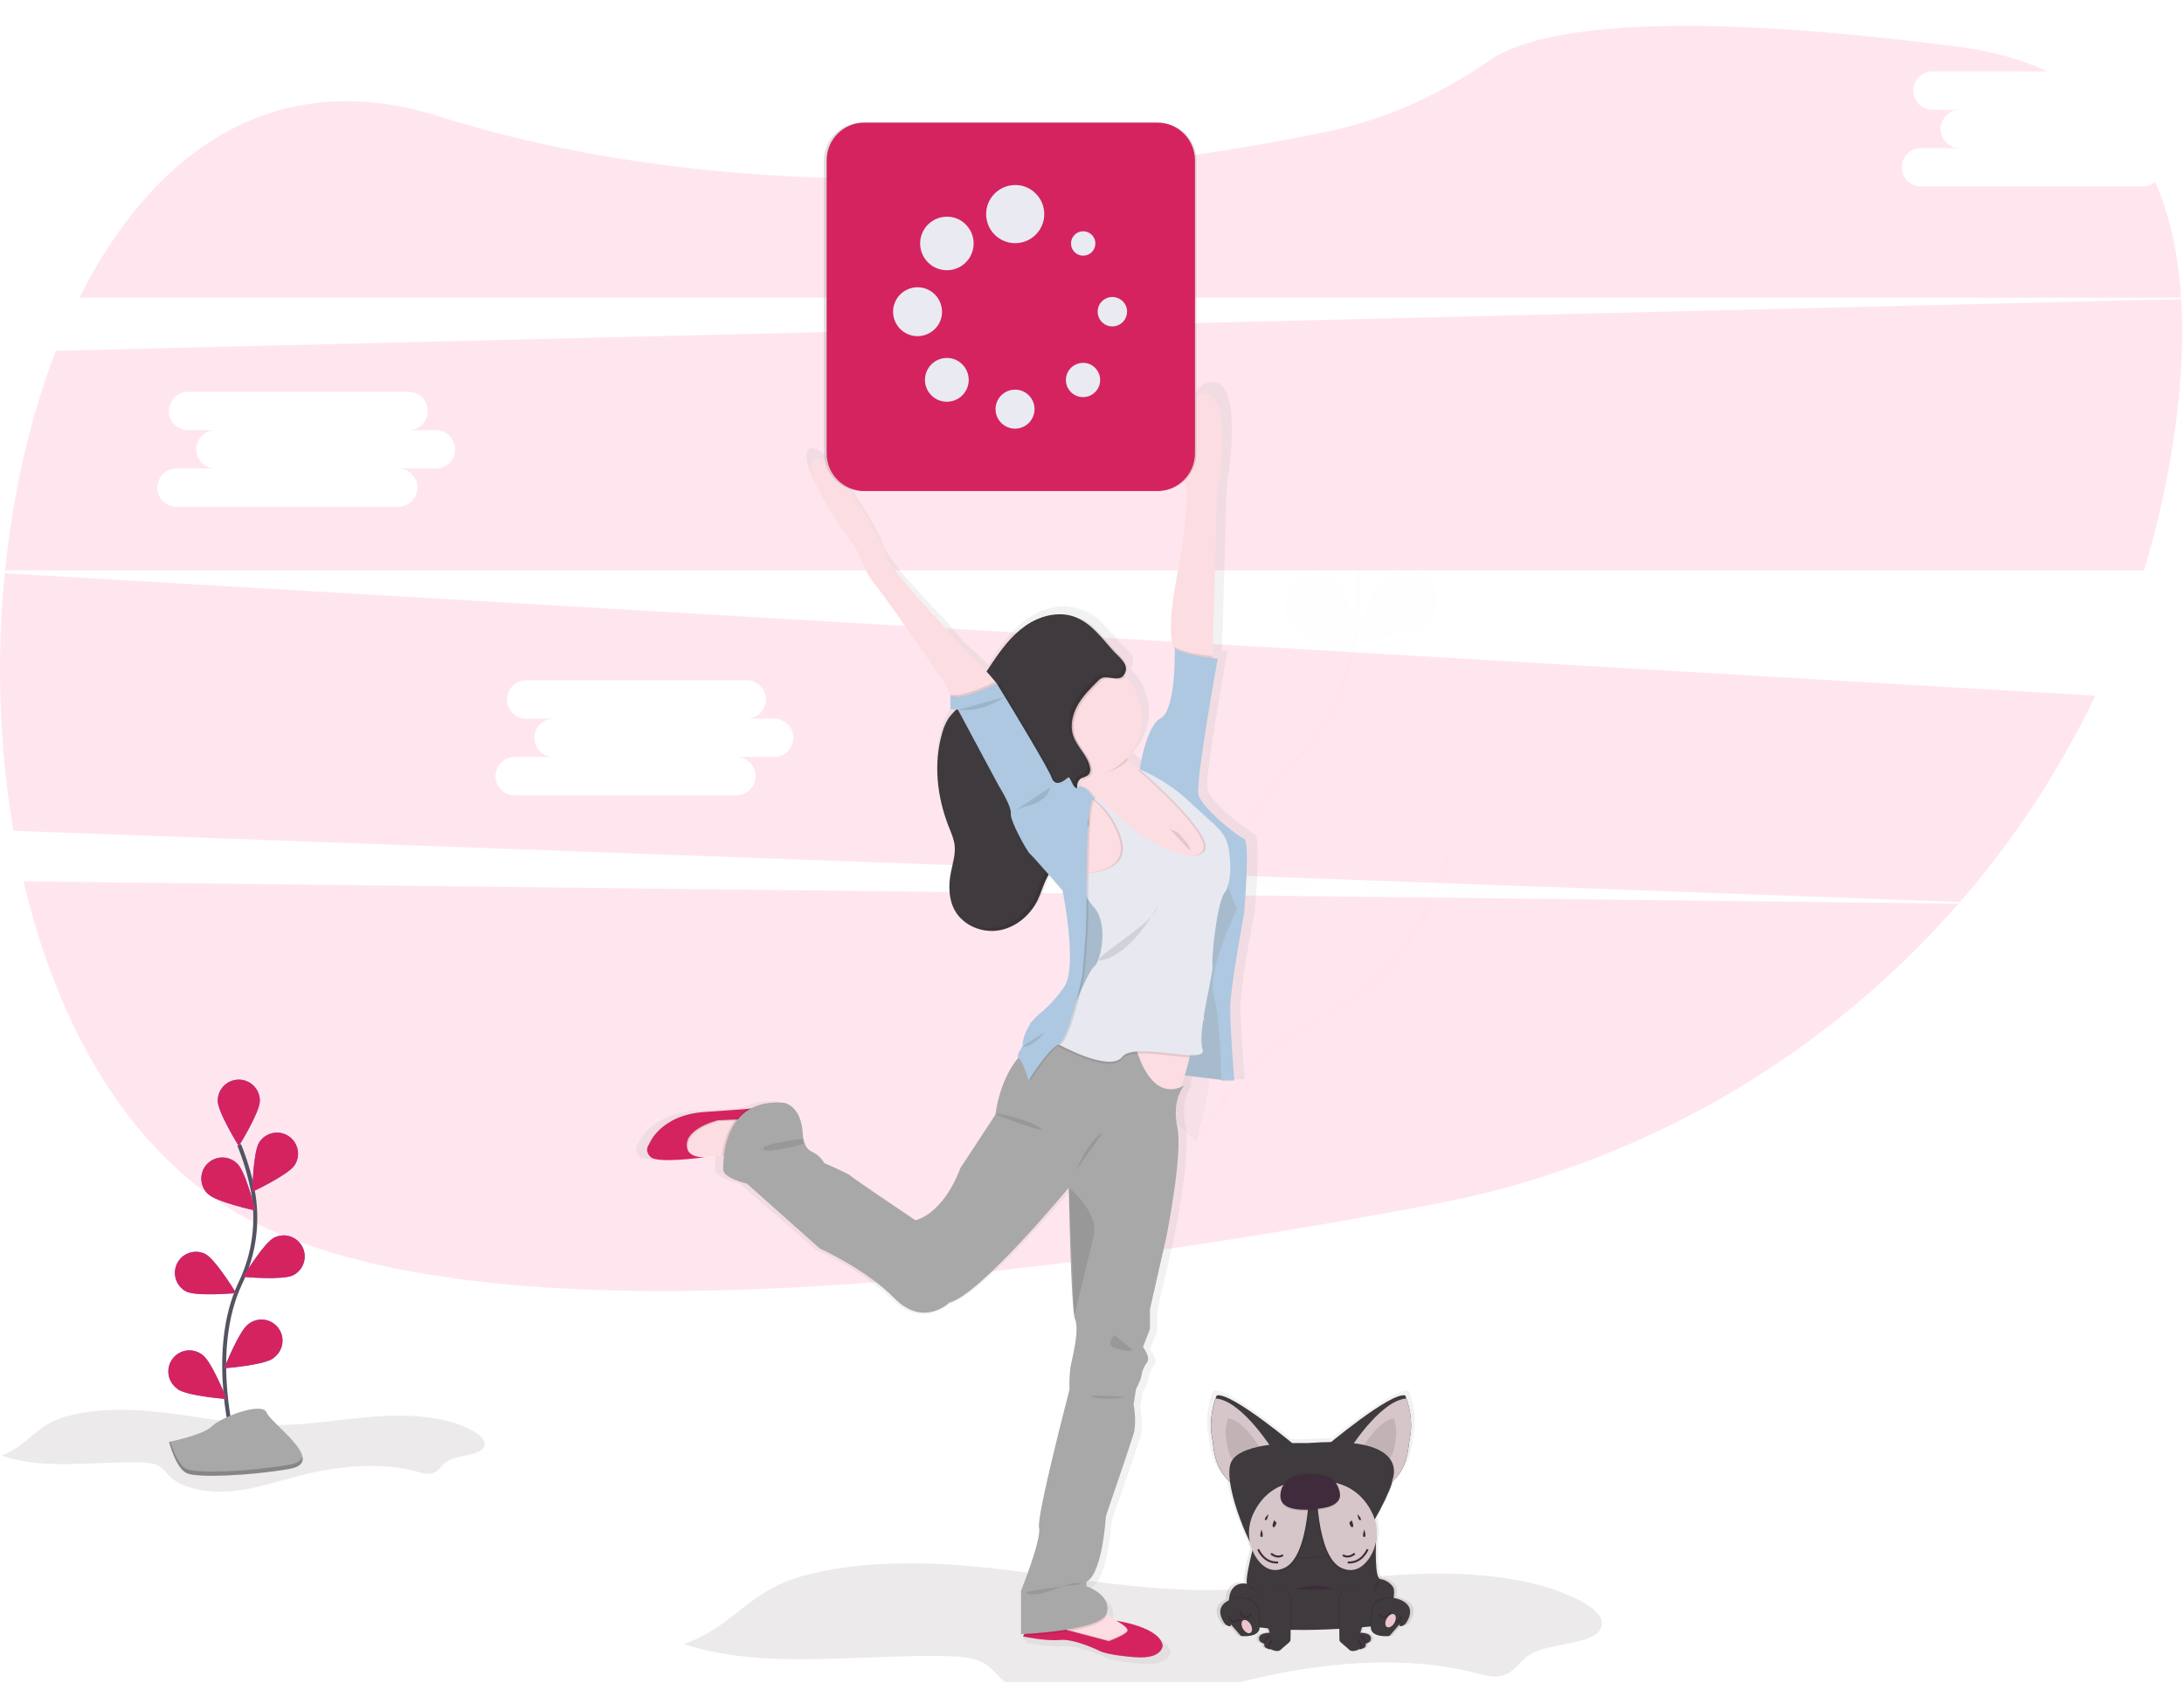 <svg width="1098" height="846" viewBox="0 0 1098 846" fill="none" xmlns="http://www.w3.org/2000/svg">
<g id="undraw_loading_frh4 1" clip-path="url(#clip0)">
<g id="Rest">
<path id="Vector" opacity="0.1" d="M11.86 442.99C29.22 517.19 65.969 581.33 124.039 612.42C244.749 677.03 516.96 643.7 720.109 605.42C822.766 586.141 915.947 532.875 984.649 454.2L11.86 442.99Z" fill="#FF0058"/>
<path id="Vector_2" opacity="0.1" d="M1077.21 93.71H965.74C963.185 93.71 960.736 92.695 958.93 90.889C957.124 89.083 956.109 86.634 956.109 84.08C956.109 81.526 957.124 79.076 958.93 77.27C960.736 75.464 963.185 74.45 965.74 74.45H985.009C982.508 74.369 980.136 73.319 978.395 71.52C976.653 69.722 975.68 67.318 975.68 64.815C975.68 62.312 976.653 59.907 978.395 58.109C980.136 56.311 982.508 55.26 985.009 55.18H971.25C968.748 55.099 966.376 54.049 964.635 52.251C962.893 50.452 961.92 48.048 961.92 45.545C961.92 43.042 962.893 40.637 964.635 38.839C966.376 37.041 968.748 35.99 971.25 35.91H1029.43C1016.52 29.91 1001.43 25.64 984.039 23.41C825.399 3.03 768.759 16.51 748.779 30.41C724.129 47.51 696.63 60.09 667.24 66.15C569.36 86.34 386.309 110.64 220.399 58.38C137.939 32.38 76.659 76.29 39.919 149.66H1096.56C1095.18 128.33 1091.05 108.66 1083.47 91.41C1081.73 92.903 1079.5 93.719 1077.21 93.71V93.71Z" fill="#FF0058"/>
<path id="Vector_3" opacity="0.1" d="M2.399 288.12C-1.882 331.271 -0.429 374.8 6.719 417.57L985.399 453.37C1012.64 422.031 1035.52 387.147 1053.4 349.67L2.399 288.12ZM389.479 380.47H370.209C372.764 380.47 375.213 381.484 377.019 383.29C378.825 385.096 379.839 387.546 379.839 390.1C379.839 392.654 378.825 395.103 377.019 396.909C375.213 398.715 372.764 399.73 370.209 399.73H258.739C256.185 399.73 253.736 398.715 251.93 396.909C250.124 395.103 249.109 392.654 249.109 390.1C249.109 387.546 250.124 385.096 251.93 383.29C253.736 381.484 256.185 380.47 258.739 380.47H278.009C275.508 380.389 273.136 379.339 271.395 377.54C269.653 375.742 268.68 373.338 268.68 370.835C268.68 368.332 269.653 365.927 271.395 364.129C273.136 362.331 275.508 361.28 278.009 361.2H264.249C261.748 361.119 259.376 360.069 257.635 358.271C255.893 356.472 254.92 354.068 254.92 351.565C254.92 349.062 255.893 346.657 257.635 344.859C259.376 343.061 261.748 342.01 264.249 341.93H375.719C378.221 342.01 380.593 343.061 382.334 344.859C384.076 346.657 385.049 349.062 385.049 351.565C385.049 354.068 384.076 356.472 382.334 358.271C380.593 360.069 378.221 361.119 375.719 361.2H389.479C391.981 361.28 394.353 362.331 396.094 364.129C397.836 365.927 398.809 368.332 398.809 370.835C398.809 373.338 397.836 375.742 396.094 377.54C394.353 379.339 391.981 380.389 389.479 380.47V380.47Z" fill="#FF0058"/>
<path id="Vector_4" opacity="0.1" d="M1096.61 150.31L28.13 176.31C15.13 209.71 6.56 247.48 2.56 286.64H1077.89C1084.91 263.638 1090.1 240.118 1093.42 216.3C1096.62 193.29 1097.9 171.04 1096.61 150.31ZM219.48 235.47H200.21C202.764 235.47 205.213 236.484 207.019 238.29C208.825 240.096 209.84 242.546 209.84 245.1C209.84 247.654 208.825 250.103 207.019 251.909C205.213 253.715 202.764 254.73 200.21 254.73H88.74C86.186 254.73 83.736 253.715 81.93 251.909C80.124 250.103 79.109 247.654 79.109 245.1C79.109 242.546 80.124 240.096 81.93 238.29C83.736 236.484 86.186 235.47 88.74 235.47H108.01C105.508 235.389 103.136 234.339 101.395 232.541C99.653 230.742 98.68 228.338 98.68 225.835C98.68 223.332 99.653 220.927 101.395 219.129C103.136 217.331 105.508 216.28 108.01 216.2H94.249C91.748 216.119 89.376 215.069 87.635 213.271C85.893 211.472 84.92 209.068 84.92 206.565C84.92 204.062 85.893 201.657 87.635 199.859C89.376 198.061 91.748 197.01 94.249 196.93H205.72C208.221 197.01 210.593 198.061 212.334 199.859C214.076 201.657 215.049 204.062 215.049 206.565C215.049 209.068 214.076 211.472 212.334 213.271C210.593 215.069 208.221 216.119 205.72 216.2H219.48C221.981 216.28 224.353 217.331 226.094 219.129C227.836 220.927 228.809 223.332 228.809 225.835C228.809 228.338 227.836 230.742 226.094 232.541C224.353 234.339 221.981 235.389 219.48 235.47V235.47Z" fill="#FF0058"/>
<g id="Group" opacity="0.1">
<path id="Vector_5" opacity="0.1" d="M583.32 606.64C583.32 606.64 611.52 537.14 664.18 511.35C686.335 500.68 704.431 483.111 715.75 461.28C721.042 450.87 725.37 439.998 728.68 428.8" stroke="#535461" stroke-width="2" stroke-miterlimit="10"/>
<path id="Vector_6" opacity="0.1" d="M761.77 412.36C756.28 419.26 727.87 429.36 727.87 429.36C727.87 429.36 731.289 399.41 736.779 392.51C738.032 390.722 739.637 389.209 741.496 388.064C743.355 386.919 745.428 386.167 747.589 385.854C749.749 385.541 751.951 385.673 754.059 386.242C756.166 386.812 758.135 387.806 759.843 389.165C761.552 390.524 762.965 392.218 763.994 394.143C765.024 396.068 765.648 398.183 765.83 400.359C766.011 402.535 765.745 404.724 765.049 406.793C764.352 408.862 763.24 410.767 761.779 412.39L761.77 412.36Z" fill="#6C63FF"/>
<path id="Vector_7" opacity="0.1" d="M752.02 467.01C743.66 469.82 714.34 462.84 714.34 462.84C714.34 462.84 733.489 439.56 741.849 436.75C743.876 435.908 746.054 435.493 748.248 435.529C750.443 435.565 752.606 436.053 754.604 436.96C756.601 437.868 758.391 439.178 759.861 440.807C761.332 442.436 762.451 444.35 763.15 446.43C763.849 448.51 764.113 450.711 763.925 452.898C763.737 455.084 763.101 457.208 762.057 459.139C761.013 461.069 759.584 462.764 757.857 464.118C756.13 465.472 754.143 466.456 752.02 467.01Z" fill="#6C63FF"/>
<path id="Vector_8" opacity="0.1" d="M699.159 531.62C690.529 529.83 668.74 508.99 668.74 508.99C668.74 508.99 697.029 498.56 705.659 500.36C709.569 501.449 712.918 503.984 715.029 507.45C717.14 510.917 717.855 515.056 717.029 519.029C716.203 523.003 713.897 526.514 710.579 528.852C707.262 531.189 703.179 532.179 699.159 531.62Z" fill="#6C63FF"/>
<path id="Vector_9" opacity="0.1" d="M648.159 571.5C639.349 571.19 614.349 554.34 614.349 554.34C614.349 554.34 640.469 539.28 649.279 539.58C651.463 539.522 653.634 539.912 655.661 540.726C657.688 541.539 659.527 542.759 661.064 544.31C662.602 545.861 663.805 547.71 664.601 549.744C665.397 551.778 665.768 553.953 665.691 556.135C665.615 558.318 665.092 560.461 664.156 562.434C663.219 564.407 661.889 566.168 660.247 567.607C658.604 569.046 656.685 570.134 654.606 570.804C652.527 571.473 650.333 571.71 648.159 571.5V571.5Z" fill="#6C63FF"/>
<path id="Vector_10" opacity="0.1" d="M687.039 443.31C688.159 452.05 707.26 475.38 707.26 475.38C707.26 475.38 719.84 447.98 718.71 439.23C718.572 437.045 717.988 434.911 716.993 432.961C715.998 431.012 714.613 429.286 712.925 427.893C711.236 426.5 709.28 425.468 707.177 424.861C705.073 424.254 702.868 424.085 700.697 424.365C698.525 424.644 696.435 425.367 694.554 426.487C692.673 427.607 691.042 429.101 689.762 430.877C688.482 432.653 687.58 434.673 687.111 436.811C686.643 438.95 686.619 441.161 687.039 443.31V443.31Z" fill="#6C63FF"/>
<path id="Vector_11" opacity="0.1" d="M627.979 490.71C631.669 498.71 656.88 515.26 656.88 515.26C656.88 515.26 660.669 485.35 656.979 477.34C655.043 473.765 651.819 471.062 647.962 469.778C644.105 468.495 639.904 468.728 636.212 470.43C632.52 472.132 629.615 475.175 628.086 478.942C626.557 482.709 626.519 486.916 627.979 490.71V490.71Z" fill="#6C63FF"/>
<path id="Vector_12" opacity="0.1" d="M576.9 544.64C579.19 553.15 601.229 573.72 601.229 573.72C601.229 573.72 610.03 544.88 607.75 536.37C606.455 532.508 603.736 529.286 600.147 527.359C596.559 525.433 592.371 524.948 588.437 526.002C584.503 527.057 581.119 529.572 578.975 533.035C576.832 536.498 576.089 540.648 576.9 544.64V544.64Z" fill="#6C63FF"/>
<path id="Vector_13" opacity="0.25" d="M576.9 544.64C579.19 553.15 601.229 573.72 601.229 573.72C601.229 573.72 610.03 544.88 607.75 536.37C606.455 532.508 603.736 529.286 600.147 527.359C596.559 525.433 592.371 524.948 588.437 526.002C584.503 527.057 581.119 529.572 578.975 533.035C576.832 536.498 576.089 540.648 576.9 544.64V544.64Z" fill="black"/>
</g>
<g id="Group_2" opacity="0.1">
<path id="Vector_14" opacity="0.1" d="M604.419 501.41C604.419 501.41 607.979 426.49 649.109 384.71C666.475 367.293 677.721 344.713 681.159 320.36C682.691 308.787 683.16 297.098 682.56 285.44" stroke="#535461" stroke-width="2" stroke-miterlimit="10"/>
<path id="Vector_15" opacity="0.1" d="M708.349 258.95C705.459 267.28 681.999 286.2 681.999 286.2C681.999 286.2 675.299 256.81 678.179 248.48C678.763 246.372 679.773 244.407 681.147 242.705C682.52 241.003 684.228 239.6 686.164 238.584C688.101 237.568 690.225 236.96 692.406 236.797C694.587 236.634 696.778 236.92 698.844 237.637C700.91 238.354 702.807 239.487 704.418 240.966C706.029 242.444 707.32 244.238 708.211 246.235C709.102 248.233 709.574 250.391 709.598 252.578C709.621 254.765 709.197 256.933 708.349 258.95V258.95Z" fill="#6C63FF"/>
<path id="Vector_16" opacity="0.1" d="M717.279 313.71C710.279 319.14 680.34 322.27 680.34 322.27C680.34 322.27 690.69 293.95 697.64 288.53C700.999 286.241 705.104 285.317 709.121 285.945C713.137 286.573 716.764 288.707 719.264 291.912C721.764 295.118 722.951 299.155 722.582 303.203C722.213 307.252 720.318 311.008 717.279 313.71V313.71Z" fill="#6C63FF"/>
<path id="Vector_17" opacity="0.1" d="M688.84 392.22C680.1 393.39 652.63 380.96 652.63 380.96C652.63 380.96 675.86 361.71 684.56 360.57C688.614 360.292 692.622 361.568 695.77 364.138C698.918 366.708 700.971 370.38 701.51 374.408C702.05 378.436 701.036 382.518 698.676 385.826C696.315 389.134 692.784 391.42 688.799 392.22H688.84Z" fill="#6C63FF"/>
<path id="Vector_18" opacity="0.1" d="M653.94 446.76C645.53 449.39 616.359 441.76 616.359 441.76C616.359 441.76 635.999 418.89 644.419 416.26C646.462 415.472 648.644 415.113 650.831 415.203C653.018 415.293 655.164 415.83 657.134 416.783C659.105 417.735 660.86 419.081 662.289 420.739C663.719 422.396 664.793 424.33 665.446 426.419C666.099 428.508 666.316 430.709 666.083 432.886C665.851 435.062 665.175 437.168 664.096 439.073C663.018 440.978 661.56 442.641 659.813 443.96C658.066 445.278 656.067 446.224 653.94 446.74V446.76Z" fill="#6C63FF"/>
<path id="Vector_19" opacity="0.1" d="M648.109 312.93C652.109 320.8 677.83 336.48 677.83 336.48C677.83 336.48 680.6 306.48 676.64 298.58C675.783 296.568 674.523 294.753 672.937 293.247C671.352 291.741 669.475 290.576 667.421 289.824C665.368 289.072 663.183 288.749 661 288.875C658.817 289 656.683 289.572 654.729 290.555C652.776 291.537 651.044 292.91 649.642 294.587C648.24 296.265 647.196 298.212 646.576 300.309C645.956 302.406 645.772 304.608 646.035 306.778C646.299 308.949 647.005 311.042 648.109 312.93V312.93Z" fill="#6C63FF"/>
<path id="Vector_20" opacity="0.1" d="M608.109 377.22C614.249 383.55 643.51 390.8 643.51 390.8C643.51 390.8 637.179 361.33 631.039 355C629.623 353.329 627.878 351.968 625.913 350.999C623.949 350.03 621.806 349.475 619.619 349.368C617.431 349.261 615.245 349.605 613.195 350.377C611.145 351.15 609.276 352.335 607.703 353.859C606.13 355.383 604.887 357.214 604.05 359.239C603.214 361.263 602.802 363.437 602.84 365.627C602.878 367.817 603.365 369.976 604.272 371.97C605.178 373.964 606.484 375.751 608.109 377.22Z" fill="#6C63FF"/>
<path id="Vector_21" opacity="0.1" d="M577.81 445.05C582.81 452.33 610.409 464.41 610.409 464.41C610.409 464.41 609.14 434.29 604.17 427.02C603.062 425.122 601.577 423.473 599.804 422.175C598.032 420.877 596.012 419.958 593.869 419.474C591.726 418.991 589.506 418.954 587.349 419.367C585.191 419.779 583.141 420.63 581.327 421.869C579.513 423.108 577.973 424.707 576.804 426.567C575.635 428.427 574.861 430.507 574.531 432.679C574.201 434.851 574.322 437.067 574.886 439.191C575.45 441.314 576.445 443.298 577.81 445.02V445.05Z" fill="#6C63FF"/>
</g>
<path id="Vector_22" opacity="0.1" d="M0.85 731.54C21.529 739.02 46.76 734.47 70.22 735C73.43 735.07 76.84 735.29 79.41 736.58C81.98 737.87 83.26 739.97 85.02 741.76C91.6 748.43 105.02 750.58 116.85 749.45C128.68 748.32 139.42 744.57 150.56 741.71C169.77 736.78 191.73 734.53 210.68 739.91C212.418 740.54 214.261 740.831 216.11 740.77C220.26 740.33 221.5 736.77 224.41 734.71C229.65 731.02 241.04 732.02 243.35 727.15C244.7 724.3 241.59 721.38 238.21 719.43C225.26 711.98 206.73 710.75 189.79 711.9C172.85 713.05 156.18 716.22 139.14 716.23C117.92 716.23 97.409 711.37 76.389 709.38C61.83 708 45.95 708.17 32.3 712.24C17.48 716.64 14.22 726.52 0.85 731.54Z" fill="#3F2B3B"/>
<path id="Vector_23" d="M118.22 727.71C118.22 727.71 104.22 680 120.85 644.88C127.94 630.197 130.081 613.611 126.95 597.61C125.394 590.025 123.152 582.598 120.25 575.42" stroke="#535461" stroke-width="2" stroke-miterlimit="10"/>
<path id="Vector_24" d="M130.64 553.23C130.64 559.08 120.05 576.03 120.05 576.03C120.05 576.03 109.46 559.03 109.46 553.23C109.46 550.421 110.575 547.727 112.561 545.741C114.547 543.755 117.241 542.64 120.05 542.64C122.858 542.64 125.552 543.755 127.538 545.741C129.524 547.727 130.64 550.421 130.64 553.23V553.23Z" fill="#6C63FF"/>
<path id="Vector_25" d="M148.139 585.62C144.959 590.52 126.859 599 126.859 599C126.859 599 127.179 579 130.359 574.11C131.886 571.752 134.286 570.097 137.033 569.509C139.779 568.921 142.647 569.448 145.005 570.975C147.362 572.501 149.017 574.901 149.605 577.648C150.193 580.394 149.666 583.262 148.139 585.62V585.62Z" fill="#6C63FF"/>
<path id="Vector_26" d="M147.37 640.96C142.15 643.59 122.24 641.78 122.24 641.78C122.24 641.78 132.62 624.69 137.84 622.06C140.346 620.796 143.251 620.58 145.917 621.458C148.583 622.337 150.791 624.238 152.055 626.745C153.318 629.251 153.535 632.157 152.656 634.822C151.777 637.488 149.876 639.696 147.37 640.96V640.96Z" fill="#6C63FF"/>
<path id="Vector_27" d="M137.359 682.71C132.659 686.18 112.729 687.71 112.729 687.71C112.729 687.71 120.069 669.11 124.729 665.63C125.839 664.72 127.122 664.046 128.5 663.647C129.878 663.248 131.322 663.134 132.746 663.31C134.17 663.487 135.542 663.951 136.781 664.674C138.02 665.397 139.099 666.364 139.953 667.517C140.807 668.67 141.418 669.984 141.748 671.38C142.079 672.776 142.122 674.225 141.876 675.638C141.629 677.051 141.099 678.4 140.315 679.602C139.532 680.803 138.513 681.834 137.319 682.63L137.359 682.71Z" fill="#6C63FF"/>
<path id="Vector_28" d="M104.63 600.14C108.82 604.21 128.36 608.43 128.36 608.43C128.36 608.43 123.57 589.02 119.36 584.95C118.371 583.939 117.19 583.137 115.887 582.59C114.583 582.044 113.183 581.763 111.77 581.766C110.356 581.769 108.958 582.054 107.656 582.606C106.355 583.158 105.177 583.964 104.193 584.978C103.208 585.993 102.436 587.193 101.923 588.511C101.41 589.828 101.165 591.234 101.204 592.647C101.243 594.06 101.564 595.451 102.149 596.738C102.734 598.025 103.571 599.181 104.61 600.14H104.63Z" fill="#6C63FF"/>
<path id="Vector_29" d="M93.559 649.11C98.779 651.74 118.69 649.92 118.69 649.92C118.69 649.92 108.32 632.83 103.09 630.2C100.59 629.003 97.72 628.833 95.097 629.728C92.474 630.623 90.306 632.51 89.059 634.985C87.811 637.46 87.584 640.325 88.426 642.966C89.267 645.607 91.11 647.813 93.559 649.11Z" fill="#6C63FF"/>
<path id="Vector_30" d="M89.299 698.18C93.999 701.66 113.929 703.18 113.929 703.18C113.929 703.18 106.589 684.58 101.929 681.11C100.82 680.2 99.537 679.526 98.159 679.127C96.781 678.728 95.337 678.614 93.913 678.79C92.489 678.967 91.117 679.431 89.878 680.154C88.639 680.877 87.56 681.844 86.706 682.997C85.852 684.15 85.241 685.464 84.911 686.86C84.581 688.256 84.537 689.705 84.783 691.118C85.03 692.531 85.561 693.88 86.344 695.082C87.127 696.283 88.146 697.314 89.34 698.11L89.299 698.18Z" fill="#6C63FF"/>
<path id="Vector_31" d="M130.64 553.23C130.64 559.08 120.05 576.03 120.05 576.03C120.05 576.03 109.46 559.03 109.46 553.23C109.46 550.421 110.575 547.727 112.561 545.741C114.547 543.755 117.241 542.64 120.05 542.64C122.858 542.64 125.552 543.755 127.538 545.741C129.524 547.727 130.64 550.421 130.64 553.23V553.23Z" fill="#D52360"/>
<path id="Vector_32" d="M148.139 585.62C144.959 590.52 126.859 599 126.859 599C126.859 599 127.179 579 130.359 574.11C131.886 571.752 134.286 570.097 137.033 569.509C139.779 568.921 142.647 569.448 145.005 570.975C147.362 572.501 149.017 574.901 149.605 577.648C150.193 580.394 149.666 583.262 148.139 585.62V585.62Z" fill="#D52360"/>
<path id="Vector_33" d="M147.37 640.96C142.15 643.59 122.24 641.78 122.24 641.78C122.24 641.78 132.62 624.69 137.84 622.06C140.346 620.796 143.251 620.58 145.917 621.458C148.583 622.337 150.791 624.238 152.055 626.745C153.318 629.251 153.535 632.157 152.656 634.822C151.777 637.488 149.876 639.696 147.37 640.96V640.96Z" fill="#D52360"/>
<path id="Vector_34" d="M137.359 682.71C132.659 686.18 112.729 687.71 112.729 687.71C112.729 687.71 120.069 669.11 124.729 665.63C125.839 664.72 127.122 664.046 128.5 663.647C129.878 663.248 131.322 663.134 132.746 663.31C134.17 663.487 135.542 663.951 136.781 664.674C138.02 665.397 139.099 666.364 139.953 667.517C140.807 668.67 141.418 669.984 141.748 671.38C142.079 672.776 142.122 674.225 141.876 675.638C141.629 677.051 141.099 678.4 140.315 679.602C139.532 680.803 138.513 681.834 137.319 682.63L137.359 682.71Z" fill="#D52360"/>
<path id="Vector_35" d="M104.63 600.14C108.82 604.21 128.36 608.43 128.36 608.43C128.36 608.43 123.57 589.02 119.36 584.95C118.371 583.939 117.19 583.137 115.887 582.59C114.583 582.044 113.183 581.763 111.77 581.766C110.356 581.769 108.958 582.054 107.656 582.606C106.355 583.158 105.177 583.964 104.193 584.978C103.208 585.993 102.436 587.193 101.923 588.511C101.41 589.828 101.165 591.234 101.204 592.647C101.243 594.06 101.564 595.451 102.149 596.738C102.734 598.025 103.571 599.181 104.61 600.14H104.63Z" fill="#D52360"/>
<path id="Vector_36" d="M93.559 649.11C98.779 651.74 118.69 649.92 118.69 649.92C118.69 649.92 108.32 632.83 103.09 630.2C100.59 629.003 97.72 628.833 95.097 629.728C92.474 630.623 90.306 632.51 89.059 634.985C87.811 637.46 87.584 640.325 88.426 642.966C89.267 645.607 91.11 647.813 93.559 649.11Z" fill="#D52360"/>
<path id="Vector_37" d="M89.299 698.18C93.999 701.66 113.929 703.18 113.929 703.18C113.929 703.18 106.589 684.58 101.929 681.11C100.82 680.2 99.537 679.526 98.159 679.127C96.781 678.728 95.337 678.614 93.913 678.79C92.489 678.967 91.117 679.431 89.878 680.154C88.639 680.877 87.56 681.844 86.706 682.997C85.852 684.15 85.241 685.464 84.911 686.86C84.581 688.256 84.537 689.705 84.783 691.118C85.03 692.531 85.561 693.88 86.344 695.082C87.127 696.283 88.146 697.314 89.34 698.11L89.299 698.18Z" fill="#D52360"/>
<path id="Vector_38" d="M85.01 724.71C85.01 724.71 102.12 721.31 106.68 716.78C111.24 712.25 131.78 704.32 134.06 709.99C136.34 715.66 164.86 734.9 145.47 738.3C126.08 741.7 99.84 742.83 94.129 740.57C88.419 738.31 85.01 724.71 85.01 724.71Z" fill="#A8A8A8"/>
<path id="Vector_39" opacity="0.2" d="M145.47 736.19C126.07 739.59 99.84 740.72 94.129 738.45C89.79 736.73 86.769 728.45 85.579 724.58L85.01 724.7C85.01 724.7 88.43 738.29 94.129 740.56C99.829 742.83 126.07 741.69 145.47 738.29C151.06 737.29 152.66 735.01 152.06 732.09C151.56 733.99 149.63 735.46 145.47 736.19Z" fill="black"/>
<path id="Vector_40" opacity="0.1" d="M343.829 826.26C383.149 839.47 431.119 831.43 475.729 832.37C481.839 832.5 488.31 832.88 493.21 835.16C498.11 837.44 500.51 841.16 503.87 844.32C516.38 856.1 541.99 859.9 564.38 857.89C586.77 855.88 607.3 849.27 628.38 844.23C664.9 835.51 706.649 831.55 742.669 841.05C745.979 841.92 749.46 842.92 753 842.57C760.9 841.8 763.249 835.47 768.779 831.86C778.779 825.34 800.399 827.11 804.779 818.52C807.349 813.52 801.44 808.31 795.01 804.88C770.4 791.71 735.18 789.54 702.95 791.58C670.72 793.62 639.049 799.2 606.659 799.22C566.309 799.22 527.319 790.64 487.359 787.12C459.679 784.67 429.47 784.98 403.52 792.12C375.45 799.95 369.249 817.39 343.829 826.26Z" fill="#3F2B3B"/>
<path id="Vector_41" d="M709.94 725.54C710.16 723.63 710.48 721.73 710.82 719.83C712.32 711.6 710.03 703.76 708.82 700.53C708.47 699.53 708.21 698.96 708.21 698.96C702.14 697.31 678.209 715.85 669.529 722.84C666.529 722.84 663.229 722.97 659.659 723.21C658.099 723.32 656.529 723.36 654.969 723.33C653.569 723.33 651.58 723.33 649.26 723.33C641.17 716.82 616.159 697.23 609.919 698.93C609.919 698.93 609.67 699.49 609.31 700.5C608.14 703.73 605.86 711.57 607.31 719.8C607.66 721.7 607.97 723.6 608.19 725.51C608.66 729.7 610.41 737.71 616.77 743.14C618.12 753.04 623.22 766.05 627.14 773.95C627.433 775.444 627.879 776.905 628.469 778.31C626.849 784.55 624.989 792.7 625.469 795.39C625.469 795.39 617.019 793.34 616.159 803.52C616.159 803.62 616.159 803.73 616.159 803.83C613.099 805.24 609.29 808.44 613.58 815.17C614.097 815.996 614.874 816.625 615.789 816.96C616.549 817.23 617.29 817.23 617.21 816.16L622.5 822.16C622.5 822.16 632.08 823.26 632.19 817.7L632.75 817.79C634.04 817.98 635.39 818.14 636.75 818.28L637.409 820.48C637.409 820.48 630.22 820.33 632.18 824.75C632.18 824.75 633.989 826.43 634.609 825.82C634.609 825.82 633.679 828.72 637.409 828.72C637.409 828.72 641.41 830.86 643 829.34C644.59 827.82 647.83 825.52 648.14 824.6C648.23 824.35 648.269 822.09 648.279 818.97H648.9C656.9 819.16 665.44 818.9 673.2 818.48H673.82C673.82 821.87 673.87 824.35 673.96 824.62C674.27 825.54 677.539 827.83 679.099 829.36C680.659 830.89 684.69 828.74 684.69 828.74C688.42 828.74 687.49 825.84 687.49 825.84C688.11 826.45 689.919 824.77 689.919 824.77C691.919 820.35 684.69 820.5 684.69 820.5L685.539 817.68L689.539 817.35L690.159 817.29C689.779 823.34 699.849 822.18 699.849 822.18L705.14 816.18C705.06 817.25 705.8 817.25 706.56 816.98C707.475 816.645 708.252 816.015 708.77 815.19C715.25 805.05 703.27 802.9 703.27 802.9C702.9 802.801 702.521 802.741 702.14 802.72C702.14 802.54 702.14 802.36 702.14 802.19C702.284 800.861 702.311 799.523 702.219 798.19C701.769 796.36 698.81 793.46 695.08 793C692.65 792.7 692.589 781.51 692.849 773.75C693.121 772.289 693.248 770.805 693.229 769.32C693.255 766.929 692.918 764.549 692.229 762.26C696.999 754.18 700.819 745.72 701.229 743.17C707.729 737.71 709.47 729.71 709.94 725.54Z" fill="url(#paint0_linear)"/>
<path id="Vector_42" d="M700.729 802.71C700.349 807.98 699.33 816.44 699.33 816.44C699.33 816.44 695.089 816.96 688.539 817.55L684.099 817.93C680.679 818.2 676.86 818.47 672.82 818.7C665.34 819.11 657.13 819.36 649.4 819.18C645.53 819.09 641.779 818.89 638.299 818.55C636.749 818.4 635.299 818.22 633.809 818C624.939 816.68 618.629 814.15 618.049 809.7C617.77 807.827 617.7 805.928 617.84 804.04C618.67 794.04 626.84 796.04 626.84 796.04C626.31 793.28 628.29 784.7 629.84 778.49C630.84 774.58 631.71 771.61 631.71 771.61L688.94 767.77H689.13C689.51 767.771 689.886 767.849 690.235 767.999C690.584 768.15 690.899 768.369 691.161 768.645C691.423 768.921 691.626 769.247 691.758 769.604C691.89 769.96 691.948 770.34 691.929 770.72C691.589 777.58 691.099 793.3 693.929 793.65C697.529 794.1 700.38 796.95 700.81 798.75C700.904 800.069 700.877 801.395 700.729 802.71V802.71Z" fill="#3F3A3E"/>
<path id="Vector_43" d="M652.11 727.36C652.11 727.36 630.53 753.36 620.109 746.15C619.859 745.98 619.62 745.8 619.39 745.62C612.39 740.32 610.56 731.8 610.08 727.47C609.87 725.59 609.57 723.73 609.24 721.86C607.79 713.78 610 706.09 611.12 702.91C611.46 701.91 611.7 701.38 611.7 701.38C618.94 699.38 652.11 727.36 652.11 727.36Z" fill="#3F3A3E"/>
<path id="Vector_44" d="M640.56 729.76C640.56 729.76 633.759 734.56 624.169 742.35C622.694 743.569 621.118 744.663 619.46 745.62C612.46 740.32 610.63 731.8 610.15 727.47C609.94 725.59 609.64 723.73 609.31 721.86C607.86 713.78 610.07 706.09 611.19 702.91C624.56 703.85 640.56 729.76 640.56 729.76Z" fill="#D6C6C9"/>
<path id="Vector_45" opacity="0.1" d="M633.13 727.2C633.13 727.2 629.5 729.76 624.38 733.92C623.588 734.582 622.746 735.181 621.86 735.71C618.13 732.88 617.15 728.33 616.86 726.02C616.75 725.02 616.589 724.02 616.409 723.02C615.902 719.619 616.246 716.145 617.409 712.91V712.91C624.609 713.37 633.13 727.2 633.13 727.2Z" fill="black"/>
<path id="Vector_46" d="M666.099 727.36C666.099 727.36 687.689 753.36 698.099 746.15L698.82 745.62C705.82 740.32 707.64 731.8 708.12 727.47C708.33 725.59 708.639 723.73 708.969 721.86C710.409 713.78 708.21 706.09 707.08 702.91C706.74 701.91 706.49 701.38 706.49 701.38C699.28 699.38 666.099 727.36 666.099 727.36Z" fill="#3F3A3E"/>
<path id="Vector_47" d="M677.69 729.76C677.69 729.76 684.49 734.56 694.08 742.35C695.56 743.568 697.139 744.661 698.799 745.62C705.799 740.32 707.619 731.8 708.099 727.47C708.309 725.59 708.62 723.73 708.95 721.86C710.39 713.78 708.19 706.09 707.06 702.91C693.65 703.85 677.69 729.76 677.69 729.76Z" fill="#D6C6C9"/>
<path id="Vector_48" opacity="0.1" d="M685.14 727.18C685.14 727.18 688.75 729.73 693.84 733.86C694.624 734.507 695.46 735.089 696.34 735.6C700.04 732.79 701.019 728.26 701.279 725.97C701.389 724.97 701.549 723.97 701.719 722.97C702.219 719.585 701.875 716.13 700.719 712.91C693.609 713.43 685.14 727.18 685.14 727.18Z" fill="black"/>
<path id="Vector_49" opacity="0.1" d="M688.96 767.79C686.24 772.1 683.34 775.99 680.69 778.32C672.1 785.91 635.13 782.92 632.69 782.52C632.19 782.44 631.14 780.94 629.82 778.52C630.82 774.61 631.69 771.64 631.69 771.64L688.96 767.79Z" fill="black"/>
<path id="Vector_50" d="M659.67 725.18C658.17 725.29 656.67 725.32 655.16 725.3C647.43 725.17 621.43 725.51 618.54 736C615.14 748.34 630.33 781.52 632.73 781.92C635.13 782.32 672.1 785.32 680.73 777.72C689.36 770.12 700.52 746.35 699.92 744.15C699.88 744.15 710.56 721.65 659.67 725.18Z" fill="#3F3A3E"/>
<path id="Vector_51" opacity="0.1" d="M658.859 745.25C658.859 745.25 639.859 742.32 630.859 761.06C629.073 764.697 628.287 768.745 628.582 772.787C628.877 776.829 630.243 780.72 632.539 784.06C635.539 788.24 639.87 791.35 645.94 788.84C659.45 783.29 658.859 745.25 658.859 745.25Z" fill="black"/>
<path id="Vector_52" opacity="0.1" d="M658.26 744.05C658.26 744.05 639.26 741.12 630.26 759.86C628.473 763.497 627.687 767.545 627.982 771.587C628.277 775.63 629.643 779.52 631.94 782.86C634.94 787.04 639.27 790.15 645.34 787.65C658.85 782.09 658.26 744.05 658.26 744.05Z" fill="black"/>
<path id="Vector_53" d="M658.26 744.65C658.26 744.65 639.26 741.72 630.26 760.46C628.473 764.097 627.687 768.145 627.982 772.187C628.277 776.229 629.643 780.12 631.94 783.46C634.94 787.64 639.27 790.75 645.34 788.24C658.85 782.71 658.26 744.65 658.26 744.65Z" fill="#D6C6C9"/>
<path id="Vector_54" d="M637.719 761.03C637.719 761.03 635.119 763.43 636.119 764.03C637.119 764.63 637.719 761.03 637.719 761.03Z" fill="#3F2B3B"/>
<path id="Vector_55" d="M640.56 764.1C640.56 764.1 639.15 767.23 640.15 767.58C641.15 767.93 641.76 765.33 641.76 765.33L640.56 764.1Z" fill="#3F2B3B"/>
<path id="Vector_56" d="M634.239 768.83C634.239 768.83 632.859 772.53 634.239 772.53C635.619 772.53 634.239 768.83 634.239 768.83Z" fill="#3F2B3B"/>
<path id="Vector_57" d="M632.56 778.71C632.56 778.71 635.33 785.81 642.56 785.31" stroke="#3F2B3B" stroke-miterlimit="10"/>
<path id="Vector_58" d="M639.02 780.82C639.02 780.82 641.92 783.62 645.02 781.62" stroke="#3F2B3B" stroke-miterlimit="10"/>
<path id="Vector_59" opacity="0.1" d="M661.26 745.25C661.26 745.25 680.26 742.32 689.26 761.06C691.05 764.696 691.839 768.745 691.543 772.788C691.248 776.831 689.88 780.722 687.58 784.06C684.58 788.24 680.25 791.35 674.19 788.84C660.66 783.29 661.26 745.25 661.26 745.25Z" fill="black"/>
<path id="Vector_60" opacity="0.1" d="M661.86 744.05C661.86 744.05 680.86 741.12 689.86 759.86C691.65 763.496 692.439 767.545 692.143 771.588C691.848 775.631 690.48 779.522 688.18 782.86C685.18 787.04 680.85 790.15 674.79 787.65C661.26 782.09 661.86 744.05 661.86 744.05Z" fill="black"/>
<path id="Vector_61" d="M661.86 744.65C661.86 744.65 680.86 741.72 689.86 760.46C691.65 764.096 692.439 768.145 692.143 772.188C691.848 776.231 690.48 780.122 688.18 783.46C685.18 787.64 680.85 790.75 674.79 788.24C661.26 782.71 661.86 744.65 661.86 744.65Z" fill="#D6C6C9"/>
<path id="Vector_62" d="M682.39 761.03C682.39 761.03 684.99 763.43 683.99 764.03C682.99 764.63 682.39 761.03 682.39 761.03Z" fill="#3F2B3B"/>
<path id="Vector_63" d="M679.56 764.1C679.56 764.1 680.979 767.23 679.969 767.58C678.959 767.93 678.359 765.33 678.359 765.33L679.56 764.1Z" fill="#3F2B3B"/>
<path id="Vector_64" d="M685.869 768.83C685.869 768.83 687.249 772.53 685.869 772.53C684.489 772.53 685.869 768.83 685.869 768.83Z" fill="#3F2B3B"/>
<path id="Vector_65" d="M687.56 778.71C687.56 778.71 684.78 785.81 677.56 785.31" stroke="#3F2B3B" stroke-miterlimit="10"/>
<path id="Vector_66" d="M681.09 780.82C681.09 780.82 678.19 783.62 675.09 781.62" stroke="#3F2B3B" stroke-miterlimit="10"/>
<path id="Vector_67" d="M651.01 798.91C651.51 798.81 661.009 794.71 670.799 798.91H651.01Z" fill="#3F2B3B"/>
<path id="Vector_68" opacity="0.1" d="M633.809 818C624.939 816.68 618.629 814.15 618.049 809.7C617.77 807.827 617.7 805.928 617.84 804.04C618.907 803.472 620.048 803.054 621.229 802.8C622.839 802.35 624.829 802.65 629.029 803.8C633.229 804.95 632.93 809.95 633.83 816.39C633.91 816.924 633.903 817.468 633.809 818V818Z" fill="black"/>
<path id="Vector_69" d="M620.64 803.4C620.64 803.4 609.09 805.52 615.34 815.47C615.833 816.278 616.582 816.898 617.469 817.23C618.199 817.49 618.91 817.49 618.84 816.44L623.93 822.29C623.93 822.29 634.129 823.49 633.229 817.04C632.329 810.59 632.63 805.65 628.43 804.45C624.23 803.25 622.24 802.95 620.64 803.4Z" fill="#3F3A3E"/>
<path id="Vector_70" d="M623.38 810.1C623.38 810.1 625.829 815.7 629.229 811" stroke="#3F2B3B" stroke-miterlimit="10"/>
<path id="Vector_71" d="M617.77 812.3C617.77 812.3 619.04 817.58 623.83 813.64" stroke="#3F2B3B" stroke-miterlimit="10"/>
<path id="Vector_72" opacity="0.1" d="M700.729 802.71C700.349 807.98 699.33 816.44 699.33 816.44C699.33 816.44 695.089 816.96 688.539 817.55C688.506 817.18 688.506 816.809 688.539 816.44C689.439 810 689.14 805.05 693.34 803.85C697.2 802.76 699.199 802.41 700.729 802.71Z" fill="black"/>
<path id="Vector_73" d="M701.779 803.4C701.779 803.4 713.32 805.52 707.08 815.47C706.58 816.276 705.828 816.895 704.94 817.23C704.21 817.49 703.5 817.49 703.58 816.44L698.48 822.29C698.48 822.29 688.29 823.49 689.19 817.04C690.09 810.59 689.79 805.65 693.98 804.45C698.17 803.25 700.169 802.95 701.779 803.4Z" fill="#3F3A3E"/>
<path id="Vector_74" d="M699.029 810.1C699.029 810.1 696.58 815.7 693.18 811" stroke="#3F2B3B" stroke-miterlimit="10"/>
<path id="Vector_75" d="M704.65 812.3C704.65 812.3 703.38 817.58 698.58 813.64" stroke="#3F2B3B" stroke-miterlimit="10"/>
<path id="Vector_76" opacity="0.1" d="M649.4 819.18C645.53 819.09 641.779 818.89 638.299 818.55L634.849 806.91C634.546 805.895 634.465 804.827 634.61 803.779C634.755 802.73 635.123 801.724 635.69 800.83C636.257 799.936 637.009 799.174 637.895 798.595C638.782 798.016 639.782 797.634 640.829 797.476C641.876 797.317 642.945 797.384 643.963 797.674C644.981 797.963 645.926 798.468 646.733 799.153C647.539 799.839 648.189 800.69 648.639 801.649C649.089 802.607 649.328 803.651 649.34 804.71C649.37 809.28 649.41 815.02 649.4 819.18Z" fill="black"/>
<path id="Vector_77" d="M634.25 806.91L638.32 820.64C638.32 820.64 631.39 820.49 633.32 824.84C633.32 824.84 635.06 826.49 635.66 825.84C635.66 825.84 634.77 828.69 638.36 828.69C638.36 828.69 642.25 830.78 643.75 829.29C645.25 827.8 648.41 825.54 648.75 824.64C648.94 824.05 648.88 812.57 648.82 804.64C648.801 802.689 648.013 800.825 646.628 799.452C645.242 798.08 643.37 797.31 641.42 797.31C640.25 797.291 639.092 797.55 638.043 798.066C636.993 798.582 636.08 799.339 635.38 800.277C634.68 801.214 634.213 802.304 634.016 803.457C633.82 804.61 633.9 805.793 634.25 806.91Z" fill="#3F3A3E"/>
<path id="Vector_78" d="M639.75 824.19C639.75 824.19 636.75 827.09 638.32 828.74" stroke="#3F2B3B" stroke-miterlimit="10"/>
<path id="Vector_79" d="M638.419 822.38C638.419 822.38 635.62 823.29 635.62 825.89" stroke="#3F2B3B" stroke-miterlimit="10"/>
<path id="Vector_80" opacity="0.1" d="M687.68 804.8C687.678 805.514 687.574 806.225 687.37 806.91L684.099 817.91C680.679 818.18 676.86 818.45 672.82 818.68C672.82 814.57 672.82 809.09 672.88 804.68C672.887 802.717 673.675 800.838 675.068 799.456C676.462 798.074 678.347 797.302 680.31 797.31C682.272 797.318 684.151 798.105 685.533 799.498C686.915 800.892 687.687 802.777 687.68 804.74V804.8Z" fill="black"/>
<path id="Vector_81" d="M687.96 806.91L683.89 820.64C683.89 820.64 690.82 820.49 688.89 824.84C688.89 824.84 687.149 826.49 686.549 825.84C686.549 825.84 687.449 828.69 683.849 828.69C683.849 828.69 679.97 830.78 678.46 829.29C676.95 827.8 673.81 825.54 673.46 824.64C673.26 824.05 673.32 812.57 673.39 804.64C673.405 802.69 674.191 800.826 675.575 799.453C676.959 798.08 678.83 797.31 680.779 797.31V797.31C681.95 797.289 683.109 797.547 684.16 798.062C685.211 798.578 686.125 799.335 686.826 800.272C687.527 801.21 687.995 802.301 688.193 803.454C688.39 804.608 688.31 805.793 687.96 806.91V806.91Z" fill="#3F3A3E"/>
<path id="Vector_82" d="M682.46 824.19C682.46 824.19 685.46 827.09 683.89 828.74" stroke="#3F2B3B" stroke-miterlimit="10"/>
<path id="Vector_83" d="M683.789 822.38C683.789 822.38 686.59 823.29 686.59 825.89" stroke="#3F2B3B" stroke-miterlimit="10"/>
<path id="Vector_84" opacity="0.1" d="M658.26 741.65C658.26 741.65 644.17 741.2 643.72 752.14C643.27 763.08 665.72 758.44 665.72 758.44C665.72 758.44 675.17 757.17 673.52 750.53C671.87 743.89 668.46 742.25 658.26 741.65Z" fill="black"/>
<path id="Vector_85" opacity="0.1" d="M658.26 740.45C658.26 740.45 644.17 740 643.72 750.94C643.27 761.88 665.72 757.24 665.72 757.24C665.72 757.24 675.17 755.97 673.52 749.33C671.87 742.69 668.46 741.05 658.26 740.45Z" fill="black"/>
<path id="Vector_86" d="M658.26 741.05C658.26 741.05 644.17 740.6 643.72 751.54C643.27 762.48 665.72 757.84 665.72 757.84C665.72 757.84 675.17 756.57 673.52 749.93C671.87 743.29 668.46 741.65 658.26 741.05Z" fill="#3F2B3B"/>
<path id="Vector_87" opacity="0.1" d="M626.81 796.06C626.81 796.06 631.53 797.76 632.49 801Z" fill="black"/>
<path id="Vector_88" opacity="0.1" d="M693.93 793.71C693.93 793.71 690.549 795.13 690.779 801.05Z" fill="black"/>
<path id="Vector_89" d="M628.631 820.702C629.683 820.094 629.722 818.19 628.717 816.449C627.711 814.708 626.044 813.789 624.991 814.397C623.939 815.004 623.901 816.908 624.906 818.649C625.911 820.39 627.579 821.309 628.631 820.702Z" fill="#EEC5CD"/>
<path id="Vector_90" d="M701.024 815.681C702.029 813.932 701.987 812.022 700.93 811.414C699.873 810.807 698.202 811.732 697.196 813.481C696.191 815.23 696.233 817.14 697.29 817.748C698.347 818.355 700.019 817.43 701.024 815.681Z" fill="#EEC5CD"/>
<path id="Vector_91" d="M630.87 419.12C627.62 418.06 608.489 403.23 607.049 396.52C605.609 389.81 617.15 327.32 617.15 327.32C617.15 327.32 616.09 327.27 614.39 327.11V326.11L616.76 244C616.76 244 626.499 188.93 608.099 192.1C589.699 195.27 601.24 244 601.24 244C601.24 244 599.139 268.72 597.669 276.14C596.239 283.28 589.82 312.4 594.21 321.45C594.365 321.773 594.546 322.084 594.75 322.38V322.38C594.75 322.38 595.469 353.44 587.529 357.68C579.949 361.68 576.799 382.04 576.529 383.87L576.13 383.69C573.871 382.31 571.879 380.535 570.25 378.45C570.1 378.24 569.96 378.01 569.81 377.79C574.973 372.134 577.767 364.711 577.612 357.054C577.458 349.397 574.367 342.092 568.979 336.65L568.229 335.92C568.849 335.305 569.306 334.545 569.56 333.71C570.96 329.49 566.119 326.1 563.609 323.46C557.799 317.28 552.56 309.71 544.46 306.21C546.781 307.526 548.931 309.125 550.859 310.97C548.414 308.86 545.614 307.201 542.59 306.07C534.11 303.07 524.35 305.55 516.95 310.61C509.55 315.67 504.08 322.96 499.08 330.31L496.659 333.91C494.541 331.53 492.234 329.326 489.76 327.32C485.07 323.79 475.69 312.14 475.69 312.14C475.69 312.14 446.46 282.48 444.29 274.36C442.12 266.24 412.9 217.51 406.4 225.99C399.9 234.47 428.77 271.53 428.77 271.53C428.77 271.53 434.19 284.95 438.52 289.53C442.85 294.11 474.96 340.02 474.96 340.02L477.68 345.52L478.19 346.52L477.849 346.33V353.04L480.849 353.31C479.517 354.49 478.298 355.792 477.21 357.2C475.58 359.566 474.369 362.194 473.63 364.97C468.9 380.6 470.83 397.71 476.93 412.88C478.19 416 479.63 419.11 480.01 422.44C480.56 427.1 479.01 431.71 478.07 436.32C476.77 442.79 476.82 449.84 480.07 455.61C484.42 463.27 494.17 467.26 503.01 465.83C507.044 465.148 510.861 463.524 514.15 461.09C518.291 458.215 521.633 454.333 523.859 449.81C525.509 446.44 526.54 442.81 528.18 439.43C528.49 438.78 528.84 438.16 529.18 437.53C532.92 441.72 536.279 445.53 536.279 445.53C536.279 445.53 544.219 483.66 537.359 494.25C533.712 499.579 529.294 504.337 524.25 508.37C522.976 509.418 521.808 510.587 520.76 511.86C520.08 512.35 519.68 512.61 519.68 512.61C519.68 512.61 519.5 513.12 519.24 513.9C517.63 516.266 516.464 518.906 515.799 521.69C515.551 522.402 515.462 523.16 515.539 523.91C516.029 524.91 512.01 528.91 513.19 530.62C503.19 542.12 501.27 559.56 501.27 559.56L483.039 586.75C473.659 610.93 459.59 613.41 459.59 613.41C459.59 613.41 426.59 591.69 425.66 590.63C424.73 589.57 412.13 584.28 412.13 584.28C410.633 581.702 408.362 579.662 405.639 578.45C401.309 576.69 400.95 570.16 400.95 570.16C400.41 554.8 391.2 553.56 391.2 553.56C383.78 552.95 378.1 554.24 373.75 556.61L372.43 556.71C366.04 557.22 358.34 557.78 349.88 558.33C326.41 559.85 320.829 574.75 320.829 574.75C320.829 574.75 317.94 577.92 321.73 581.36C325.52 584.8 349.73 581.42 350.73 581.28C348.885 581.483 347.02 581.358 345.22 580.91C349.04 580.77 354.28 580.64 358.74 580.63H359.829C359.548 582.952 359.415 585.29 359.43 587.63C359.43 592.05 371.88 594.87 371.88 594.87L409.77 627.87C409.77 627.87 433.59 638.29 448.77 653.29C463.95 668.29 477.279 655.41 477.279 655.41C493.279 651.53 539.489 596.86 539.529 596.81C539.529 598.49 540.53 651.58 542.37 662.25C542.441 662.79 542.575 663.32 542.77 663.83C544.94 668.43 542.05 680.96 540.77 686.26C539.49 691.56 539.859 699.67 539.859 699.67C539.859 699.67 522.559 764.59 524.049 770.24C525.539 775.89 514.659 802.37 514.659 802.37V824.43C514.659 824.43 515.349 824.43 516.549 824.34C516.301 824.689 516.074 825.053 515.87 825.43C515.824 825.507 515.784 825.587 515.75 825.67C515.75 825.67 527.289 828.14 535.049 827.43C542.809 826.72 556.159 833.3 556.159 833.3C556.159 833.3 560.68 835.38 574.57 836.3C588.46 837.22 588.46 830.3 588.46 830.3C586.86 820.91 564.93 817.78 564.24 817.69C562.47 816.6 560.81 815.41 559.45 814.39L559.159 814.16C559.263 813.958 559.347 813.747 559.409 813.53C561.759 804.17 548.77 800.11 548.77 800.11V797.82C557.24 793.58 558.87 764.45 558.87 764.45C558.87 764.45 571.499 728.45 573.299 722.45C575.099 716.45 573.299 707.45 573.299 707.45L574.57 699.69C574.57 699.69 577.27 694.39 577.27 693.33C577.628 690.634 578.686 688.079 580.34 685.92C582.34 683.62 578.18 678.15 578.18 678.15L581.789 668.97V658.85L590.26 622.31C590.26 622.31 599.109 579.76 596.039 565.81C592.969 551.86 599.65 544.81 599.65 544.81C599.045 545.12 598.424 545.397 597.789 545.64C598.641 543.731 599.373 541.77 599.979 539.77L618.979 542.08C618.979 542.24 618.979 542.35 618.979 542.35H625.83C625.83 542.35 623.669 516.22 623.669 505.63C623.669 495.04 630.89 457.26 630.89 457.26C630.89 457.26 634.11 420.18 630.87 419.12ZM546.609 388.12C546.609 388.27 546.609 388.41 546.609 388.55C546.609 389.55 546.51 390.66 546.44 391.75L546.06 392.33L545.37 391.74L544.5 393.05C544.348 392.22 544.403 391.366 544.661 390.564C544.92 389.761 545.372 389.035 545.979 388.45C546.182 388.329 546.393 388.223 546.609 388.13V388.12ZM609.729 510.45H610.15L609.469 512.17C609.559 511.61 609.639 511.04 609.729 510.46V510.45ZM540.419 822.85L537.83 822.22L539.27 821.98L540.57 822.83L540.729 822.93L540.419 822.85ZM566.859 819.15C565.999 818.7 565.129 818.15 564.289 817.67C564.559 817.82 565.669 818.39 566.859 819.15V819.15Z" fill="url(#paint1_linear)"/>
<path id="Vector_92" d="M616.04 484.02L599.49 527.14L597.169 525.24L587.95 539.55L616.04 543.05V484.02Z" fill="#A7BBCD"/>
<path id="Vector_93" d="M590.1 511.61H616.04L625.56 433.25H590.1V511.61Z" fill="#A7BBCD"/>
<path id="Vector_94" d="M539.43 451.81L545.02 450.81L557.89 448.71C557.89 448.71 596.54 440.01 604.55 439.31C609.55 438.87 615.08 436.81 618.55 435.31C620.64 434.42 621.97 433.73 621.97 433.73L608.05 408.3L586.45 392.3C586.45 392.3 572.79 389.39 567 381.44C565.713 379.727 564.876 377.721 564.563 375.602C564.25 373.484 564.473 371.32 565.21 369.31C568.74 358.37 544.15 379.76 544.15 379.76C544.15 379.76 544.39 384.88 544.15 391.41C544.15 392.7 544.03 394.04 543.94 395.41C543.88 396.31 543.8 397.21 543.72 398.13C543.11 404.61 541.88 411.29 539.46 415.28C533.56 424.99 539.43 451.81 539.43 451.81Z" fill="#FCDDE2"/>
<path id="Vector_95" opacity="0.1" d="M544.13 391.9H544.669C545.669 391.9 546.44 389.82 547.4 389.72C555.09 388.98 562.11 387.37 566.99 381.93C565.706 380.216 564.87 378.21 564.557 376.092C564.245 373.973 564.465 371.811 565.2 369.8C568.73 358.86 544.2 380.24 544.2 380.24C544.2 380.24 544.39 385.36 544.13 391.9Z" fill="black"/>
<path id="Vector_96" d="M514.2 360.91C514.213 368.857 517.379 376.475 523.004 382.091C528.629 387.706 536.252 390.86 544.2 390.86C545.175 390.86 546.149 390.81 547.12 390.71C552.891 390.144 558.375 387.915 562.904 384.293C567.433 380.672 570.814 375.813 572.635 370.307C574.456 364.8 574.639 358.884 573.162 353.276C571.685 347.668 568.612 342.609 564.316 338.714C560.019 334.818 554.684 332.254 548.959 331.333C543.233 330.411 537.363 331.172 532.061 333.522C526.759 335.873 522.254 339.712 519.092 344.574C515.93 349.435 514.248 355.11 514.25 360.91H514.2Z" fill="#FCDDE2"/>
<path id="Vector_97" opacity="0.1" d="M514.2 360.91C514.213 368.858 517.379 376.475 523.004 382.091C528.629 387.706 536.252 390.86 544.2 390.86C545.175 390.86 546.149 390.81 547.12 390.71C547.652 390.49 548.125 390.148 548.5 389.71C548.848 389.176 549.076 388.574 549.17 387.944C549.263 387.314 549.218 386.671 549.039 386.06C547.859 380.21 542.55 376.01 540.64 370.35C538.96 365.35 540.219 359.68 542.799 355.06C545.379 350.44 549.19 346.63 552.95 342.89C553.581 342.156 554.375 341.58 555.27 341.21C558.47 340.21 563.27 343.01 565.81 340.15C561.662 335.863 556.33 332.909 550.495 331.667C544.66 330.425 538.588 330.951 533.054 333.177C527.519 335.404 522.774 339.229 519.425 344.165C516.075 349.102 514.273 354.924 514.25 360.89L514.2 360.91Z" fill="black"/>
<path id="Vector_98" d="M554.17 340.71C553.273 341.077 552.478 341.653 551.849 342.39C548.099 346.13 544.29 349.93 541.71 354.56C539.13 359.19 537.87 364.82 539.55 369.84C541.45 375.51 546.77 379.71 547.94 385.56C548.118 386.169 548.163 386.811 548.069 387.439C547.976 388.067 547.748 388.668 547.4 389.2C546.4 390.45 544.5 390.52 543.2 391.46C541.54 392.67 541.2 395.07 541.7 397.06C542.377 398.997 543.301 400.839 544.45 402.54C547.25 407.49 548.45 413.93 545.45 418.74C544.036 420.703 542.353 422.457 540.45 423.95C537.297 426.748 534.381 429.802 531.729 433.08C529.445 435.806 527.491 438.793 525.909 441.98C524.329 445.31 523.33 448.9 521.74 452.23C518.01 460.02 510.67 466.23 502.14 467.64C493.61 469.05 484.2 465.11 480.01 457.56C476.85 451.86 476.81 444.91 478.06 438.56C478.95 434.02 480.46 429.47 479.94 424.87C479.56 421.59 478.17 418.52 476.94 415.44C471.06 400.44 469.19 383.6 473.75 368.18C474.465 365.447 475.634 362.854 477.21 360.51C478.865 358.462 480.692 356.558 482.67 354.82C488.9 348.73 493.49 341.2 498.32 333.95C503.15 326.7 508.41 319.5 515.56 314.51C522.71 309.52 532.12 307.05 540.3 310.04C548.86 313.17 554.15 321.15 560.09 327.57C562.5 330.19 567.18 333.52 565.83 337.69C563.86 343.57 557.92 339.53 554.17 340.71Z" fill="#3F3A3E"/>
<path id="Vector_99" opacity="0.1" d="M500.56 466.21C509.08 464.8 516.42 458.59 520.15 450.79C521.75 447.47 522.74 443.88 524.33 440.55C525.908 437.364 527.858 434.376 530.14 431.65C532.797 428.371 535.716 425.314 538.87 422.51C540.775 421.02 542.459 419.265 543.87 417.3C546.87 412.49 545.72 406.05 542.93 401.11C541.781 399.403 540.854 397.559 540.169 395.62C539.649 393.62 540.009 391.23 541.669 390.03C542.979 389.09 544.86 389.03 545.88 387.77C546.228 387.238 546.456 386.637 546.549 386.009C546.643 385.381 546.598 384.739 546.419 384.13C545.239 378.27 539.92 374.08 538.02 368.41C536.34 363.41 537.59 357.75 540.18 353.12C542.77 348.49 546.559 344.71 550.279 340.95C550.914 340.217 551.712 339.645 552.609 339.28C556.349 338.1 562.299 342.14 564.219 336.23C565.569 332.06 560.889 328.72 558.479 326.11C553.369 320.58 548.73 313.9 542.07 310.11C549.88 313.53 554.94 321.02 560.57 327.11C562.98 329.72 567.66 333.05 566.31 337.22C564.39 343.13 558.44 339.09 554.7 340.27C553.802 340.639 553.003 341.214 552.37 341.95C548.62 345.69 544.819 349.49 542.229 354.12C539.639 358.75 538.39 364.38 540.07 369.41C541.97 375.07 547.289 379.27 548.469 385.12C548.648 385.729 548.693 386.371 548.599 386.999C548.506 387.627 548.278 388.228 547.93 388.76C546.93 390.01 545.019 390.08 543.719 391.03C542.059 392.23 541.719 394.63 542.219 396.62C542.896 398.559 543.824 400.402 544.979 402.1C547.769 407.05 548.979 413.49 545.919 418.3C544.506 420.263 542.823 422.017 540.919 423.51C537.769 426.313 534.849 429.367 532.19 432.64C529.91 435.368 527.96 438.355 526.38 441.54C524.79 444.88 523.8 448.46 522.2 451.79C518.47 459.58 511.129 465.79 502.609 467.2C497.572 467.989 492.416 467.052 487.979 464.54C491.927 466.289 496.293 466.868 500.56 466.21V466.21Z" fill="black"/>
<path id="Vector_100" d="M532.289 815.71L537.52 819.16L538.31 819.69L538.469 819.8L544.659 823.89L559.099 826.33L571.82 825.46C571.82 825.46 575.479 817.8 569.729 817.97C567.884 817.881 566.084 817.368 564.469 816.47L563.69 816.06C562.86 815.62 562.02 815.13 561.21 814.61C559.51 813.53 557.9 812.36 556.59 811.35C554.69 809.88 553.419 808.76 553.419 808.76L532.289 815.71Z" fill="#FCDDE2"/>
<path id="Vector_101" opacity="0.1" d="M537.56 819.18L538.349 819.71L538.51 819.82L544.7 823.91L559.14 826.35L571.859 825.48C571.859 825.48 575.52 817.82 569.77 817.99C567.924 817.901 566.124 817.388 564.51 816.49C565.43 817.024 566.137 817.862 566.51 818.86C566.74 820.86 557.109 824.36 557.109 824.36L543.52 820.77C543.52 820.77 541.209 820.12 538.039 819.3L537.74 819.22L537.56 819.18Z" fill="black"/>
<path id="Vector_102" d="M514.359 822.52C514.359 822.52 525.5 824.95 532.99 824.26C540.48 823.57 553.359 830.04 553.359 830.04C553.359 830.04 557.72 832.04 571.12 832.97C584.52 833.9 584.56 827.04 584.56 827.04C583.02 817.79 561.85 814.69 561.18 814.61C561.45 814.75 562.519 815.32 563.659 816.06C565.159 817.06 566.789 818.33 566.909 819.36C567.139 821.36 557.51 824.86 557.51 824.86L543.93 821.28C543.93 821.28 541.62 820.62 538.44 819.8L538.14 819.72C533.459 818.427 528.704 817.425 523.9 816.72C518.05 816.1 515.05 821.08 514.44 822.23C514.39 822.44 514.359 822.52 514.359 822.52Z" fill="#D52360"/>
<path id="Vector_103" d="M338.84 576.83L344.76 581.36C344.76 581.36 346.48 581.28 349.04 581.19H349.859C353.539 581.06 358.6 580.93 362.91 580.92C366.91 580.92 370.23 581.04 371.23 581.39C374.23 582.39 379.41 564.5 379.41 564.5L373.47 563.1L371.47 562.64L370.09 562.32L365.27 561.19L350.639 562.84L340.37 569.46L338.84 576.83Z" fill="#FCDDE2"/>
<path id="Vector_104" opacity="0.1" d="M338.84 576.83L344.76 581.36C344.76 581.36 346.48 581.28 349.04 581.19C347.869 580.729 346.905 579.858 346.329 578.74C342.499 568.12 361.48 563.6 361.48 563.6L370.32 563.21L372.03 563.14L373.47 563.07L371.47 562.61L370.09 562.29L365.27 561.16L350.639 562.81L340.37 569.43L338.84 576.83Z" fill="black"/>
<path id="Vector_105" d="M327.17 581.61C330.75 584.93 354.17 581.67 355.17 581.53C353.388 581.733 351.585 581.608 349.85 581.16C346.58 580.24 345.79 578.22 345.79 578.22C341.97 567.6 360.94 563.07 360.94 563.07L369.79 562.69L371.5 562.61L392.98 561.68L394.03 555.76C394.03 555.76 387.03 556.43 376.09 557.3C369.92 557.8 362.48 558.36 354.33 558.89C331.68 560.39 326.33 575.09 326.33 575.09C326.33 575.09 323.56 578.22 327.17 581.61Z" fill="#D52360"/>
<path id="Vector_106" d="M590.109 325.17C590.257 325.488 590.428 325.796 590.619 326.09L595.849 333.75L609.429 335.15L609.58 329.77L611.859 248.77C611.859 248.77 621.27 194.44 603.51 197.58C585.75 200.72 596.89 248.77 596.89 248.77C596.89 248.77 594.889 273.15 593.439 280.46C592.069 287.52 585.869 316.24 590.109 325.17Z" fill="#FCDDE2"/>
<path id="Vector_107" d="M559.63 526.33L563.49 532.95L572.14 547.75C572.14 547.75 587.84 553.5 591.84 549.14C594.05 546.74 596.42 538.41 598.09 531.42C599.46 525.73 600.37 520.93 600.37 520.93L559.63 526.33Z" fill="#FCDDE2"/>
<path id="Vector_108" opacity="0.1" d="M559.63 526.33L563.49 532.95C563.735 532.739 563.96 532.504 564.159 532.25C568.519 526.67 587.77 531.07 598.09 531.42C599.46 525.73 600.37 520.93 600.37 520.93L559.63 526.33Z" fill="black"/>
<path id="Vector_109" opacity="0.1" d="M362.91 580.89C366.91 580.89 370.23 581.01 371.23 581.36C374.23 582.36 379.41 564.47 379.41 564.47L371.56 562.61L393.04 561.68L394.09 555.76C394.09 555.76 387.09 556.43 376.15 557.3C373.869 558.598 371.838 560.291 370.15 562.3L369.82 562.7C365.25 568.31 363.56 575.55 362.91 580.89Z" fill="black"/>
<path id="Vector_110" opacity="0.1" d="M532.289 815.71L538.289 819.71C547.289 818.09 555.499 815.54 556.469 811.55C556.473 811.483 556.473 811.416 556.469 811.35C554.569 809.88 553.299 808.76 553.299 808.76L532.289 815.71Z" fill="black"/>
<path id="Vector_111" opacity="0.1" d="M514.469 822.28C522.412 821.894 530.325 821.046 538.169 819.74C533.489 818.447 528.734 817.445 523.93 816.74C518.08 816.15 515.079 821.13 514.469 822.28Z" fill="black"/>
<path id="Vector_112" d="M363.559 587.8C363.559 592.15 375.559 594.94 375.559 594.94L412.13 627.5C412.13 627.5 435.129 637.77 449.739 652.57C464.349 667.37 477.27 654.71 477.27 654.71C492.76 650.88 537.34 596.9 537.34 596.9C537.34 596.9 538.389 658.54 540.479 663.07C542.569 667.6 539.779 679.96 538.559 685.19C537.339 690.42 537.689 698.42 537.689 698.42C537.689 698.42 520.969 762.32 522.369 767.89C523.769 773.46 513.309 799.58 513.309 799.58V821.35C513.309 821.35 554.229 819.78 556.489 810.55C558.749 801.32 546.219 797.32 546.219 797.32V795.01C554.399 790.83 555.969 762.1 555.969 762.1C555.969 762.1 568.16 726.57 569.9 720.71C571.64 714.85 569.9 705.9 569.9 705.9L571.119 698.24C571.119 698.24 573.729 693.02 573.729 691.98C574.082 689.322 575.116 686.8 576.729 684.66C578.649 682.4 574.64 677 574.64 677L578.13 668V658.07L586.309 622.07C586.309 622.07 594.84 580.07 591.88 566.35C588.92 552.63 595.369 545.62 595.369 545.62C581.369 552.96 574.369 536.62 572.039 529.62C571.439 527.81 571.159 526.62 571.159 526.62C571.159 526.62 551.97 519.54 534.09 521.22C530.462 521.525 526.888 522.285 523.45 523.48C503.6 530.62 500.45 560.22 500.45 560.22L482.859 587.04C473.859 610.89 460.22 613.33 460.22 613.33C460.22 613.33 428.359 591.91 427.489 590.87C426.619 589.83 414.429 584.6 414.429 584.6C412.996 582.071 410.802 580.059 408.16 578.85C403.98 577.11 403.639 570.67 403.639 570.67C403.109 555.52 394.23 554.3 394.23 554.3C363.39 551.58 363.559 583.45 363.559 587.8Z" fill="#A8A8A8"/>
<path id="Vector_113" d="M540.82 502.65H559.63V444.32H540.82V502.65Z" fill="#A7BBCD"/>
<path id="Vector_114" opacity="0.1" d="M590.099 325.04C590.097 325.083 590.097 325.126 590.099 325.17C590.247 325.488 590.418 325.796 590.609 326.09L595.84 333.75L609.419 335.15L609.57 329.77C605.33 329.4 595.689 328.24 590.099 325.04Z" fill="black"/>
<path id="Vector_115" d="M590.62 326.09C590.62 326.09 591.32 356.73 583.62 360.91C575.92 365.09 572.979 386.91 572.979 386.91C572.979 386.91 596.16 402.19 601.38 408.91C606.6 415.63 618.44 431.64 616.01 435.47C613.58 439.3 621.969 456.71 621.969 456.71C621.969 456.71 606.64 488.06 610.13 499.9C613.62 511.74 613.96 543.08 613.96 543.08H620.56C620.56 543.08 618.469 517.31 618.469 506.86C618.469 496.41 625.469 459.15 625.469 459.15C625.469 459.15 628.599 422.58 625.469 421.54C622.339 420.5 603.879 405.87 602.469 399.25C601.059 392.63 612.219 330.99 612.219 330.99C612.219 330.99 597.94 330.27 590.62 326.09Z" fill="#ADC8E0"/>
<path id="Vector_116" opacity="0.1" d="M540.479 438.92C541.108 443.182 542.657 447.256 545.02 450.86L557.89 448.71C557.89 448.71 596.539 440.01 604.549 439.31C609.549 438.87 615.079 436.81 618.549 435.31C615.491 424.458 609.51 414.654 601.26 406.97L596.349 402.42C589.112 395.724 580.742 390.367 571.63 386.6C572.2 387.09 612.75 421.71 603.87 428.5C594.99 435.29 571.099 418.71 571.099 418.71L543.909 395.35L542.909 394.5L541.33 396.94C542.133 397.273 542.918 397.65 543.68 398.07C552.924 403.166 559.778 411.71 562.75 421.84C568.36 440.64 540.479 438.92 540.479 438.92Z" fill="black"/>
<path id="Vector_117" opacity="0.1" d="M532.12 525.98C532.12 525.98 557.89 540.26 564.12 532.25C565.5 530.49 568.36 529.72 571.96 529.51C571.36 527.7 571.08 526.51 571.08 526.51C571.08 526.51 551.89 519.43 534.01 521.11C532.86 524.08 532.12 525.98 532.12 525.98Z" fill="black"/>
<path id="Vector_118" d="M543.969 394.52L572.14 418.71C572.14 418.71 595.96 435.31 604.9 428.47C613.84 421.63 572.659 386.56 572.659 386.56C581.777 390.322 590.152 395.679 597.39 402.38L602.299 406.93C615.199 418.88 618.109 418.88 618.539 436.46C618.649 440.78 617.179 447 616.049 448.13C611.869 452.27 608.93 481.99 609.58 485.47C610.23 488.95 601.77 519.01 604.58 527.37C607.39 535.73 570.46 523.19 564.19 531.2C557.92 539.21 532.19 524.93 532.19 524.93C532.19 524.93 546.47 488.36 549.95 485.93C553.43 483.5 557.61 464.68 549.95 455.93C542.29 447.18 541.56 438.92 541.56 438.92C541.56 438.92 569.439 440.65 563.849 421.86C562.277 416.414 559.55 411.371 555.854 407.074C552.158 402.778 547.579 399.328 542.43 396.96L543.969 394.52Z" fill="#E8E8F0"/>
<path id="Vector_119" opacity="0.1" d="M581.56 456.16C581.56 456.16 570.76 476.54 556.77 481.83C556.33 481.99 555.89 482.14 555.44 482.28C540.82 486.71 582.61 462.43 581.56 456.16Z" fill="black"/>
<path id="Vector_120" d="M430.43 275.94C430.43 275.94 435.65 289.18 439.83 293.7C444.01 298.22 475 343.5 475 343.5L477.63 348.93L479.88 353.6L499.729 351.51L501.12 343.51L500.36 342.58C498.36 340.19 492.929 333.77 489.279 330.97C484.759 327.49 475.7 315.97 475.7 315.97C475.7 315.97 447.49 286.71 445.41 278.71C443.33 270.71 415.11 222.64 408.84 231C402.57 239.36 430.43 275.94 430.43 275.94Z" fill="#FCDDE2"/>
<path id="Vector_121" opacity="0.1" d="M477.63 348.93L479.88 353.6L499.729 351.51L501.12 343.51L500.359 342.58C498.219 343.63 482.35 351.24 477.63 348.93Z" fill="black"/>
<path id="Vector_122" opacity="0.1" d="M550.919 401.31C550.919 401.31 546.05 393.65 543.26 395.74C540.47 397.83 539.39 389.47 537.84 390.86C536.29 392.25 531.59 396.14 529.68 390.7C528.16 386.38 511.68 359.08 504.96 348.08L502.169 343.5C502.169 343.5 483.36 352.91 478.84 349.77V356.39L482.669 356.74L503.21 395.04C503.21 395.04 509.67 405.29 509.21 408.88C508.75 412.47 517.469 428.13 518.859 429.17C520.249 430.21 535.229 447.63 535.229 447.63C535.229 447.63 542.889 485.24 536.229 495.69C529.569 506.14 518.12 513.8 518.12 513.8C518.12 513.8 514.67 523.89 515.12 524.94C515.57 525.99 511.12 530.51 513.19 531.94C515.26 533.37 518.07 543.09 518.07 543.09C518.07 543.09 527.82 527.42 533.07 524.98C538.32 522.54 545.07 490.5 545.07 490.5C545.07 490.5 546.99 471.61 547.15 459.42C547.31 447.23 546.739 401.31 550.919 401.31Z" fill="black"/>
<path id="Vector_123" d="M549.88 401.31C549.88 401.31 544.999 393.65 542.219 395.74C539.439 397.83 538.349 389.47 536.799 390.86C535.249 392.25 530.55 396.14 528.64 390.7C527.11 386.38 510.639 359.08 503.919 348.08C502.199 345.25 501.12 343.5 501.12 343.5C501.12 343.5 482.319 352.91 477.789 349.77V356.39L481.62 356.74L502.169 395.04C502.169 395.04 508.619 405.29 508.169 408.88C507.719 412.47 516.44 428.13 517.83 429.17C519.22 430.21 534.2 447.63 534.2 447.63C534.2 447.63 541.86 485.24 535.2 495.69C531.697 500.929 527.438 505.62 522.56 509.61C518.487 512.993 515.623 517.608 514.4 522.76C514.164 523.461 514.082 524.204 514.159 524.94C514.669 525.94 510.159 530.51 512.229 531.94C514.299 533.37 517.099 543.09 517.099 543.09C517.099 543.09 526.849 527.42 532.099 524.98C537.349 522.54 544.099 490.5 544.099 490.5C544.099 490.5 546.009 471.61 546.169 459.42C546.329 447.23 545.7 401.31 549.88 401.31Z" fill="#ADC8E0"/>
<path id="Vector_124" opacity="0.1" d="M502.169 559.76C502.169 559.76 516.799 562.55 522.719 566.76C528.639 570.97 500.43 560.14 500.43 560.14L502.169 559.76Z" fill="black"/>
<path id="Vector_125" opacity="0.1" d="M537.34 596.85C537.34 596.85 552.66 609.56 549.88 621.06C547.1 632.56 540.08 661.46 540.08 661.46L537.34 596.85Z" fill="black"/>
<path id="Vector_126" opacity="0.1" d="M403.88 572.39C403.88 572.39 382.37 574.74 383.76 577.52C385.15 580.3 403.88 574.96 403.88 574.96V572.39Z" fill="black"/>
<path id="Vector_127" opacity="0.1" d="M569.029 678.17C569.029 678.17 570.429 679.91 562.419 678.17C554.409 676.43 560.33 671.07 560.33 671.07L569.029 678.17Z" fill="black"/>
<path id="Vector_128" opacity="0.1" d="M566.25 702.2C566.25 702.2 555.25 703.94 549.44 702.2C543.63 700.46 566.25 702.2 566.25 702.2Z" fill="black"/>
<path id="Vector_129" opacity="0.1" d="M543.779 796.22C543.779 796.22 541.87 794.13 532.29 797.97C522.71 801.81 518.88 801.97 516.1 800.75C513.32 799.53 543.779 796.22 543.779 796.22Z" fill="black"/>
<path id="Vector_130" opacity="0.1" d="M554.409 569.43L540.82 588.32C540.82 588.32 548.139 571.78 554.409 569.43Z" fill="black"/>
<path id="Vector_131" opacity="0.1" d="M527.94 395.71C527.94 395.71 527.359 401.98 518.599 404.42C509.839 406.86 508.18 408.85 508.18 408.85" fill="black"/>
<path id="Vector_132" opacity="0.1" d="M505.25 350.27C505.25 350.27 493.7 358.49 481.62 356.74Z" fill="black"/>
<path id="Vector_133" opacity="0.1" d="M514.049 525.81C514.049 525.81 517.429 527.93 525.529 518.66Z" fill="black"/>
<path id="Vector_134" opacity="0.1" d="M598.2 427.58C598.53 425.89 597.35 424.31 596.2 422.99L593.93 420.28C593.488 419.722 592.992 419.209 592.45 418.75C591.11 417.7 589.329 417.38 587.909 416.44" fill="black"/>
<path id="Vector_135" d="M582.34 61.63H433.389C430.888 61.615 428.408 62.094 426.091 63.038C423.774 63.981 421.666 65.373 419.887 67.131C418.108 68.89 416.692 70.982 415.722 73.288C414.751 75.594 414.244 78.068 414.23 80.57V227.86C414.244 230.361 414.751 232.836 415.722 235.141C416.692 237.447 418.108 239.539 419.887 241.298C421.666 243.057 423.774 244.448 426.091 245.392C428.408 246.336 430.888 246.814 433.389 246.8H582.39C584.891 246.814 587.371 246.336 589.688 245.392C592.005 244.448 594.113 243.057 595.892 241.298C597.671 239.539 599.087 237.447 600.057 235.141C601.028 232.836 601.535 230.361 601.549 227.86V80.57C601.535 78.064 601.026 75.585 600.053 73.276C599.079 70.967 597.659 68.873 595.875 67.114C594.09 65.354 591.976 63.964 589.653 63.023C587.331 62.082 584.845 61.609 582.34 61.63Z" fill="url(#paint2_linear)"/>
<path id="Vector_136" d="M581.82 61.63H434.54C424.074 61.63 415.59 70.114 415.59 80.58V227.86C415.59 238.325 424.074 246.81 434.54 246.81H581.82C592.285 246.81 600.77 238.325 600.77 227.86V80.58C600.77 70.114 592.285 61.63 581.82 61.63Z" fill="#D52360"/>
</g>
<g id="Loader">
<path id="Vector_137" d="M476.03 179.922C473.485 179.921 471.018 180.802 469.049 182.416C467.081 184.03 465.733 186.276 465.236 188.772C464.738 191.268 465.122 193.86 466.321 196.105C467.52 198.35 469.461 200.11 471.812 201.084C474.164 202.059 476.78 202.187 479.216 201.449C481.652 200.71 483.756 199.15 485.17 197.033C486.584 194.917 487.22 192.376 486.97 189.843C486.721 187.31 485.6 184.942 483.8 183.142C482.791 182.107 481.581 181.288 480.246 180.734C478.91 180.181 477.476 179.904 476.03 179.922V179.922Z" fill="#EAEAF3"/>
<path id="Vector_138" d="M473.58 156.712C473.589 153.867 472.611 151.107 470.813 148.902C469.014 146.698 466.507 145.186 463.718 144.624C460.929 144.062 458.031 144.485 455.519 145.821C453.007 147.156 451.037 149.322 449.943 151.949C448.85 154.576 448.702 157.5 449.525 160.224C450.347 162.948 452.089 165.302 454.453 166.884C456.817 168.467 459.658 169.18 462.489 168.903C465.321 168.625 467.968 167.374 469.98 165.362C471.14 164.243 472.058 162.898 472.677 161.41C473.296 159.923 473.603 158.324 473.58 156.712V156.712Z" fill="#EAEAF3"/>
<path id="Vector_139" d="M544.59 128.502C546.008 128.497 547.38 128.001 548.473 127.099C549.566 126.196 550.312 124.942 550.585 123.551C550.857 122.16 550.639 120.717 549.968 119.469C549.296 118.22 548.213 117.243 546.902 116.703C545.591 116.164 544.133 116.096 542.778 116.51C541.422 116.924 540.252 117.796 539.466 118.976C538.681 120.156 538.328 121.572 538.47 122.982C538.611 124.393 539.236 125.711 540.24 126.712C540.804 127.292 541.481 127.751 542.229 128.059C542.977 128.366 543.781 128.517 544.59 128.502Z" fill="#EAEAF3"/>
<path id="Vector_140" d="M476.03 108.922C472.919 108.927 469.906 110.009 467.504 111.986C465.101 113.962 463.458 116.71 462.855 119.762C462.251 122.814 462.724 125.98 464.192 128.723C465.661 131.465 468.035 133.613 470.91 134.802C473.785 135.99 476.983 136.146 479.959 135.241C482.936 134.337 485.507 132.428 487.234 129.841C488.962 127.254 489.739 124.148 489.434 121.052C489.129 117.956 487.76 115.062 485.56 112.862C484.324 111.59 482.841 110.584 481.202 109.907C479.563 109.229 477.803 108.894 476.03 108.922V108.922Z" fill="#EAEAF3"/>
<path id="Vector_141" d="M564.49 151.462C563.284 150.244 561.693 149.482 559.988 149.306C558.284 149.131 556.571 149.552 555.142 150.499C553.713 151.446 552.658 152.859 552.155 154.498C551.653 156.136 551.734 157.898 552.387 159.483C553.039 161.068 554.221 162.378 555.731 163.188C557.242 163.998 558.987 164.259 560.668 163.926C562.349 163.593 563.863 162.687 564.95 161.362C566.037 160.037 566.631 158.376 566.63 156.662C566.647 155.695 566.465 154.735 566.097 153.841C565.729 152.947 565.182 152.137 564.49 151.462V151.462Z" fill="#EAEAF3"/>
<path id="Vector_142" d="M544.59 182.372C542.592 182.349 540.648 183.02 539.09 184.272C537.532 185.523 536.458 187.277 536.05 189.234C535.642 191.19 535.927 193.227 536.856 194.996C537.784 196.766 539.298 198.158 541.14 198.934C542.981 199.711 545.035 199.823 546.95 199.253C548.865 198.682 550.522 197.464 551.639 195.807C552.755 194.149 553.261 192.156 553.069 190.166C552.878 188.177 552.002 186.317 550.59 184.902C549.813 184.097 548.88 183.457 547.849 183.023C546.818 182.588 545.709 182.366 544.59 182.372V182.372Z" fill="#EAEAF3"/>
<path id="Vector_143" d="M510.31 195.842C508.043 195.842 505.846 196.629 504.093 198.067C502.341 199.506 501.141 201.507 500.699 203.731C500.257 205.955 500.599 208.263 501.668 210.262C502.737 212.262 504.466 213.829 506.561 214.696C508.656 215.564 510.986 215.678 513.156 215.02C515.326 214.362 517.2 212.972 518.459 211.086C519.719 209.201 520.286 206.937 520.063 204.681C519.841 202.425 518.843 200.315 517.24 198.712C516.341 197.788 515.262 197.056 514.071 196.563C512.879 196.069 511.6 195.824 510.31 195.842V195.842Z" fill="#EAEAF3"/>
<path id="Vector_144" d="M510.31 93.002C506.933 93.02 503.667 94.207 501.067 96.362C498.467 98.516 496.693 101.504 496.048 104.819C495.402 108.133 495.924 111.569 497.526 114.542C499.128 117.514 501.709 119.84 504.832 121.124C507.955 122.408 511.427 122.571 514.656 121.585C517.886 120.598 520.674 118.523 522.546 115.713C524.419 112.904 525.26 109.532 524.927 106.171C524.594 102.811 523.107 99.67 520.72 97.282C519.368 95.897 517.747 94.803 515.957 94.067C514.167 93.331 512.245 92.968 510.31 93.002V93.002Z" fill="#EAEAF3"/>
</g>
</g>
<defs>
<linearGradient id="paint0_linear" x1="659.11" y1="829.88" x2="659.11" y2="698.86" gradientUnits="userSpaceOnUse">
<stop stop-color="#808080" stop-opacity="0.25"/>
<stop offset="0.54" stop-color="#808080" stop-opacity="0.12"/>
<stop offset="1" stop-color="#808080" stop-opacity="0.1"/>
</linearGradient>
<linearGradient id="paint1_linear" x1="165184" y1="548352" x2="165184" y2="133103" gradientUnits="userSpaceOnUse">
<stop stop-color="#808080" stop-opacity="0.25"/>
<stop offset="0.54" stop-color="#808080" stop-opacity="0.12"/>
<stop offset="1" stop-color="#808080" stop-opacity="0.1"/>
</linearGradient>
<linearGradient id="paint2_linear" x1="87643.5" y1="31264.8" x2="122723" y2="31264.8" gradientUnits="userSpaceOnUse">
<stop stop-color="#808080" stop-opacity="0.25"/>
<stop offset="0.54" stop-color="#808080" stop-opacity="0.12"/>
<stop offset="1" stop-color="#808080" stop-opacity="0.1"/>
</linearGradient>
<clipPath id="clip0">
<rect width="1097.1" height="845.39" fill="white"/>
</clipPath>
</defs>
</svg>
